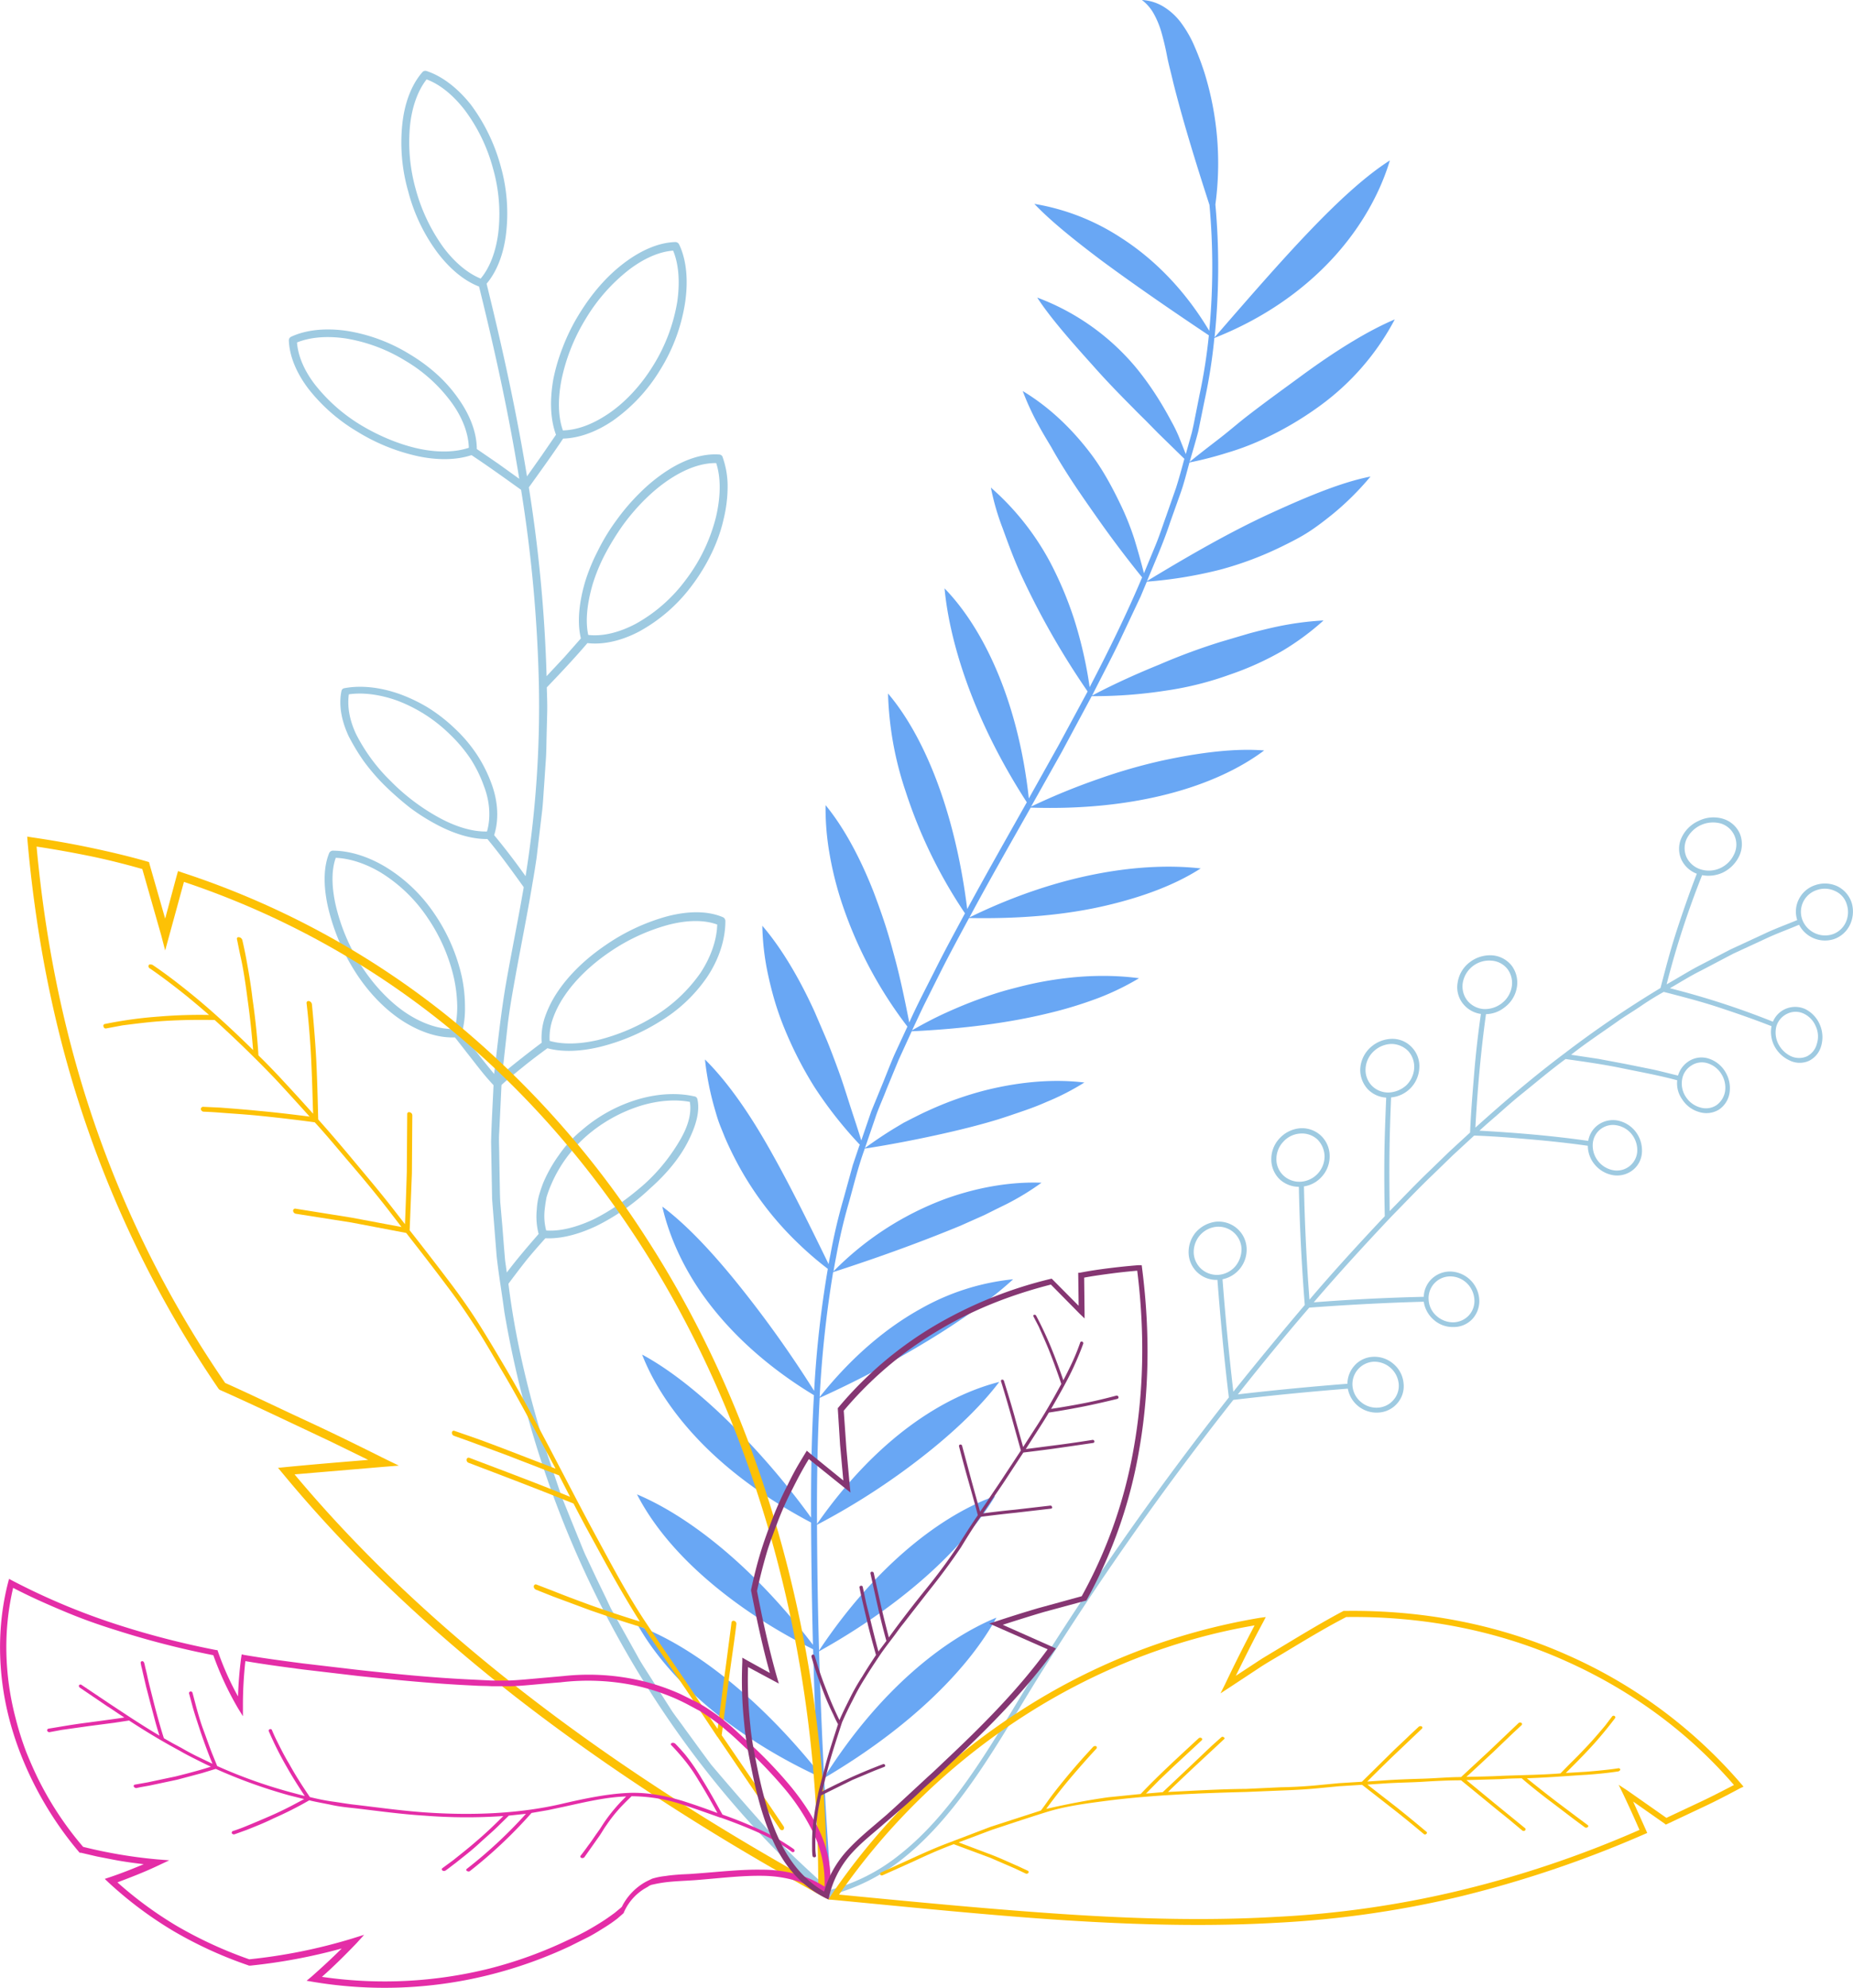 <svg xmlns="http://www.w3.org/2000/svg" width="907.9" height="973.9" viewBox="-0.005 0 907.91 973.962" style=""><g><title>fol30_250564968</title><g fill-rule="evenodd" data-name="Layer 2"><path d="M592.6 100.4c-7.4-22.8-13.4-42.6-17.8-60.2-1-4.4-2.2-8.6-3-12.8s-1.6-7.5-2.6-11.1a43.8 43.8 0 0 0-3.9-9.6 21.6 21.6 0 0 0-5.8-6.7 22.5 22.5 0 0 1 10.8 3.4 30.7 30.7 0 0 1 8.7 8.2 57 57 0 0 1 6.4 11.4 136.5 136.5 0 0 1 4.8 12.8 149.9 149.9 0 0 1 5.3 64.4 337.2 337.2 0 0 1-.4 65.1c33.5-38.6 62.1-71.5 85.9-86.7-4.7 15.7-14 32.9-28.4 48.4s-33.7 29.2-57.6 38.6a263.1 263.1 0 0 1-4.8 30.6l-3.1 15.2c-1.3 5-2.8 9.9-4.2 14.9 5-4.1 10-7.9 14.9-11.7s9.2-7.6 13.9-11.2c9.2-7.1 18.4-13.7 26.7-19.8 16.7-12.2 32-21.6 45-27.1a123.6 123.6 0 0 1-36.9 42.5 163.6 163.6 0 0 1-28.7 16.7 125.9 125.9 0 0 1-16.7 6.2 174.9 174.9 0 0 1-18.3 4.7c-1.4 5-2.6 10-4.3 14.8l-5.2 14.6c-3.2 9.8-7.4 19.2-11.3 28.7 21.9-13.3 42-24.7 60.8-33.3s34.9-15.2 48.7-17.9a138.4 138.4 0 0 1-18.4 18.3c-3.6 2.9-7.3 5.8-11.4 8.5s-8.6 5-13.3 7.3a166.4 166.4 0 0 1-30.5 11.5 211.4 211.4 0 0 1-36 5.9l-3 7.2-3.3 7-6.6 14c-4.4 9.3-9.3 18.4-13.9 27.6 11.2-5.9 22.4-10.9 33-15.2a298.8 298.8 0 0 1 30.3-11.2l7.1-2.1 6.8-2c4.5-1.2 8.9-2.3 13.1-3.2a150.6 150.6 0 0 1 23.1-3.1 128.1 128.1 0 0 1-20 14.8 146 146 0 0 1-26.1 11.8 157.5 157.5 0 0 1-31.3 7.8 230.6 230.6 0 0 1-36.2 2.7l-14.6 27.2-15.1 26.9a320.3 320.3 0 0 1 33.5-13.7 267.9 267.9 0 0 1 30.6-8.8c19.4-4.2 36.3-6.1 50.1-5-23.6 17.7-63.2 29.7-114.4 28-10.1 17.9-20.3 35.7-30 53.8 45.8-22.4 86.2-27.1 113.3-24-11.8 7.6-27.2 13.7-46.4 18.2s-41.6 6.6-67.1 6.1c-4.9 9.1-9.8 18.1-14.4 27.3l-6.9 13.8c-2.3 4.6-4.4 9.3-6.6 13.9 5.6-3.2 10.9-6 16.4-8.5s10.8-4.7 16-6.6 10.3-3.6 15.2-4.9 10-2.6 14.7-3.5c19-3.7 35.4-3.8 48.9-2a129.2 129.2 0 0 1-19.7 9.6 200.1 200.1 0 0 1-25.3 7.7c-18.5 4.5-40.9 7.5-66.4 8.7l-6.4 14-5.9 14.3c-1.8 4.8-4 9.4-5.6 14.3l-5 14.6q7.8-5.7 15.3-10.2l3.7-2.2 3.9-2c2.6-1.3 5.1-2.6 7.6-3.7a165.4 165.4 0 0 1 28.9-10.3c18.7-4.6 34.8-5.3 48.1-3.7a121.9 121.9 0 0 1-18.5 9.5c-3.6 1.6-7.5 3.1-11.6 4.5s-8.1 2.8-12.6 4.2c-8.9 2.7-18.9 5.2-29.9 7.6s-22.3 4.6-35.1 6.6v.3c-3.1 8.5-5.2 17.2-7.6 25.8a269 269 0 0 0-6.2 26.2c-.5 2.6-1 5.2-1.4 7.8a150.1 150.1 0 0 1 54.8-35.5c17.8-6.4 34-8.4 47.1-7.9a127.9 127.9 0 0 1-17.2 10.5l-5.3 2.6-5.4 2.7-11.9 5.3c-17.2 7.1-37.8 14.8-62.3 22.7a545.1 545.1 0 0 0-6.6 61.2c15.9-20 33.1-34.2 49.6-43.3a115.3 115.3 0 0 1 45.2-14.4c-8.4 7.8-20.4 16.7-36.2 26.7a493.1 493.1 0 0 1-58.6 31.4c-1.1 20.6-1.4 41.2-1.3 61.8 14.6-21 30.5-37 45.9-48.3s30.4-18 43.4-21.3c-7.4 9.8-18.4 21.1-33.2 33.1a338.7 338.7 0 0 1-56.1 36.9c.1 20.5.4 41.1 1 61.6 28.3-42.6 61-66.8 86.3-75.7-6.7 11.2-17 24-31.3 37.1s-32.6 26.5-55 39q.9 30.9 2.5 61.8c27.3-43.3 59.4-68.1 84.4-78.3-12.7 23.4-40.2 52.6-84.4 78.6.9 18.1 2.1 36.1 3.4 54.2a1.5 1.5 0 0 1-1.4 1.5 1.3 1.3 0 0 1-1.5-1.3c-1.3-18.4-2.5-36.9-3.4-55.3-45.5-21.2-74.6-49.7-88.2-73.7 25.1 9.5 57.1 32.9 88 71.3-1-19.9-1.8-39.9-2.3-59.8-22.5-11.2-40.8-24-55.2-37s-24.7-26.4-31.1-38.9c24.7 10.4 56.3 34.5 86.2 73.7-.5-20-.8-39.9-.9-59.9-22.2-11.7-40.2-25.1-54-39.3s-23.4-29.1-28.8-43c11.9 6.4 25.3 16.6 39.4 30a367.3 367.3 0 0 1 43.4 49.9c-.1-19.9.2-40 1.4-60-21.5-13-38.4-28.2-50.8-44.2s-20-32.9-23.5-48.2c11 8.2 22.9 20.6 35.4 35.9a553.2 553.2 0 0 1 39 54.4 523.4 523.4 0 0 1 6.7-59.8 163.5 163.5 0 0 1-13.9-11.9 157 157 0 0 1-30.2-39.4c-2.4-4.5-4.6-9-6.5-13.5-.9-2.3-1.9-4.6-2.7-6.8s-1.4-4.3-2-6.4a140.7 140.7 0 0 1-4.9-24.6c9.8 9.7 19.8 23.4 29.7 40.5s20 37.4 30.9 59.8c.2-1.6.6-3.2.9-4.8a269.5 269.5 0 0 1 6.3-26.9l3.7-13.4.9-3.3 1.1-3.3 2.2-6.5.2-.3a201.6 201.6 0 0 1-22.2-28.2 186.8 186.8 0 0 1-14.6-28.4 143.4 143.4 0 0 1-4.9-13.8c-1.3-4.4-2.4-8.8-3.3-13a124.7 124.7 0 0 1-2.8-23.9c8.8 10.2 17.7 24.7 25.7 42.3l6 14c2 4.9 3.9 10 5.8 15.2s3.6 10.7 5.4 16.3 3.8 11.5 5.6 17.4l4.9-14.3 5.7-13.9c1.9-4.7 3.7-9.4 5.7-14l6.3-13.6a207.1 207.1 0 0 1-31.6-59 166.1 166.1 0 0 1-6.7-26.5 128.6 128.6 0 0 1-1.8-23c8.4 10.2 16.6 24.8 23.6 42.7 1.7 4.5 3.4 9.2 5 14s3.2 10.2 4.6 15.5c3 10.7 5.4 22 7.8 34.3 4.1-9.2 8.8-18 13.3-27s9.3-17.7 14-26.5a238.3 238.3 0 0 1-29.1-59.8 163.7 163.7 0 0 1-8.6-47.9c17.2 20.2 32.7 56.6 38.8 105.6 9.5-17.5 19.4-34.9 29.2-52.3-27.2-42.1-38-80-40.3-104.8 18.3 18.8 35.9 53.7 41.3 102.9l14.6-26.1 14.2-26.3a388.3 388.3 0 0 1-32.5-56.9c-3.9-8.5-6.7-16.4-9.3-23.5a118.9 118.9 0 0 1-5.6-19.5 130 130 0 0 1 29.1 36.7 180.5 180.5 0 0 1 11.6 27.5 207.6 207.6 0 0 1 7.7 33.6c9.2-17.7 18-35.5 25.7-53.8-7.9-9.8-14.9-19.1-21.1-27.9s-12-17.1-16.8-24.8q-3.6-5.7-6.6-11.1c-2.1-3.5-4.1-6.8-5.9-10.1a129.6 129.6 0 0 1-8.1-17.4c11 6.6 22.8 16.6 33.8 31.3 5.5 7.4 10.1 15.8 14.7 25.5a133.4 133.4 0 0 1 6.1 15.4q2.5 8.1 4.8 17.1l5.7-13.8c1.9-4.6 3.4-9.3 5.1-14l4.9-14c1.5-4.7 2.8-9.5 4.1-14.3l-12.9-12.6-5.9-6c-2-2-4-3.9-5.9-5.9-7.7-7.7-14.5-14.8-20.3-21.4-11.9-13.2-21.2-24-27.1-33.1a115.6 115.6 0 0 1 48.4 34.3 145.6 145.6 0 0 1 8.9 12.1c2.9 4.4 5.7 9.1 8.4 14.2a70.3 70.3 0 0 1 3.8 7.8l3.3 8.3 2-7.1 1-3.6.8-3.6 2.9-14.6a266.2 266.2 0 0 0 4.6-29.3q-31.3-20.9-52.8-36.8c-14.2-10.7-25.2-19.7-32.7-27.6a110.3 110.3 0 0 1 42.6 16.7c15.1 9.7 30.5 24.4 43.1 45.5a334.7 334.7 0 0 0 .1-61.7z" fill="#69a7f4"></path><path d="M881.5 453.1a14.3 14.3 0 0 0 17.2 7 13.6 13.6 0 0 0 7.7-6.9 15.1 15.1 0 0 0 .9-10.8 13.8 13.8 0 0 0-6.9-8.1 14.5 14.5 0 0 0-11-.6 13.7 13.7 0 0 0-8.2 7.3 13.4 13.4 0 0 0-.6 9.8c-5.5 2.3-11.1 4.3-16.5 6.9l-16.2 7.5-15.8 8.2c-5.3 2.8-10.3 6-15.5 8.9a432.5 432.5 0 0 1 17.4-53.5 16.7 16.7 0 0 0 10-1.2 17.2 17.2 0 0 0 8.2-8.2 13.8 13.8 0 0 0 .3-10.9 13.2 13.2 0 0 0-8.2-7.3 16.4 16.4 0 0 0-12 1 16.8 16.8 0 0 0-8.5 8.5 12.8 12.8 0 0 0 .2 10.8 13.7 13.7 0 0 0 7.4 6.6c-3.6 9.3-6.9 18.8-9.9 28s-5.5 18.8-7.9 28a518.4 518.4 0 0 0-47 32c-15.2 11.4-29.6 23.7-43.7 36.4 1-18.3 2.6-36.9 5.2-55.6a15 15 0 0 0 9.2-3.4 15.2 15.2 0 0 0 5.9-9.6 13.9 13.9 0 0 0-2.4-10.6 13.4 13.4 0 0 0-9.5-5.2 16.3 16.3 0 0 0-11.2 3.4 15.3 15.3 0 0 0-5.9 10A12.9 12.9 0 0 0 717 492a13.6 13.6 0 0 0 8.6 4.8c-1.4 9.8-2.5 19.4-3.3 29.2s-1.6 19.2-2 28.9l-10.1 9.3-9.9 9.6c-6.6 6.3-12.9 13-19.4 19.6-.1-9.2-.2-18.4-.1-27.7s.4-18.5.8-28a15.2 15.2 0 0 0 13.8-14.1 13.3 13.3 0 0 0-3.4-10.2 13 13 0 0 0-9.8-4.4 16.1 16.1 0 0 0-10.7 4.2 15.3 15.3 0 0 0-5 10.3 13.9 13.9 0 0 0 3.7 10.2 13.7 13.7 0 0 0 9 4.1c-.4 9.8-.8 19.5-.9 29.2s0 19.3.2 28.9c-12.6 13.4-25 26.9-36.9 40.9-1.4-18.3-2.3-36.7-2.7-55.5a14.5 14.5 0 0 0 8.5-4.5 14.8 14.8 0 0 0 4.1-10.3 13.8 13.8 0 0 0-4.1-9.9 13.6 13.6 0 0 0-10.2-3.8 15.4 15.4 0 0 0-10.2 4.9 14.8 14.8 0 0 0-4.1 10.4 13.5 13.5 0 0 0 4.3 9.9 13.9 13.9 0 0 0 9.2 3.5c.4 19.6 1.4 38.8 2.9 57.9q-17.8 21-35 42.5c-2.1-18.2-3.9-36.5-5.3-55.1a14.8 14.8 0 0 0 11.8-15.3 13.6 13.6 0 0 0-4.7-9.6 13.8 13.8 0 0 0-10.3-3.3 15.6 15.6 0 0 0-9.9 5.2 15.1 15.1 0 0 0-3.5 10.6 13.6 13.6 0 0 0 14.1 12.7c1.5 19.4 3.3 38.6 5.6 57.6a1516.2 1516.2 0 0 0-91.4 129.4c-14.2 22.3-26.8 45.6-42.8 66.4-8 10.4-16.9 20.2-27.2 28.3a91.6 91.6 0 0 1-34.7 17.4 1.3 1.3 0 0 0-.9 1.6 1.2 1.2 0 0 0 1.5.8 94.7 94.7 0 0 0 35.7-17.9c10.5-8.3 19.5-18.3 27.6-28.8 16.2-21.1 28.8-44.5 43-66.7a1498.9 1498.9 0 0 1 91.4-129.3q28.2-3.3 56.1-5.5a14.3 14.3 0 0 0 15.1 11.7 13 13 0 0 0 9.2-4.6 12.7 12.7 0 0 0 3-9.8 14 14 0 0 0-4.9-9.4 14.2 14.2 0 0 0-10.1-3.5 12.9 12.9 0 0 0-9.3 4.6 13.5 13.5 0 0 0-3.2 8.6c-17.8 1.4-35.7 3.1-53.7 5.2 11.4-14.4 23-28.6 35-42.5 18.8-1.4 37.6-2.4 56.1-2.9a14.6 14.6 0 0 0 4.6 8.6 14 14 0 0 0 9.9 3.8 12.5 12.5 0 0 0 9.3-3.9 13 13 0 0 0 3.4-9.6 14.6 14.6 0 0 0-14.3-13.7 13.1 13.1 0 0 0-9.5 4.1 12.8 12.8 0 0 0-3.4 8.3c-17.8.4-35.8 1.3-53.9 2.7 12.3-14.4 25.1-28.3 38.1-42.1 6.6-6.7 13.1-13.6 19.9-20.1l10.2-9.9 10.4-9.6c9.4.3 18.9 1.1 28.1 1.9s18.5 1.8 27.6 3.1a14.4 14.4 0 0 0 3.3 9.1 14.9 14.9 0 0 0 9.1 5.3 12.4 12.4 0 0 0 9.5-2.4 11.8 11.8 0 0 0 4.6-8.6 15.1 15.1 0 0 0-3-10.2 14.8 14.8 0 0 0-9-5.6 12.5 12.5 0 0 0-9.8 2.4 12.1 12.1 0 0 0-4.5 7.6c-17.4-2.5-35.2-4-53.3-5 3.3-3.1 6.8-6 10.3-9.1s6.8-6 10.4-8.9c7.1-5.7 14.1-11.7 21.5-17.1 9.3 1.3 18.5 2.6 27.7 4.5s18.1 3.5 27 5.9a13.4 13.4 0 0 0 2.4 9.3 14.6 14.6 0 0 0 8.5 6.3 11.8 11.8 0 0 0 9.5-1.2 12.1 12.1 0 0 0 5.2-8 15.3 15.3 0 0 0-1.9-10.3 14.8 14.8 0 0 0-8.2-6.7 11.5 11.5 0 0 0-9.9 1.3 12.5 12.5 0 0 0-5.2 7c-4.3-1-8.6-2.2-12.9-3.1l-12.9-2.6-13.3-2.5-13.3-2c7.2-5.7 14.8-10.7 22.3-16 3.7-2.7 7.7-5 11.5-7.6s7.6-5 11.6-7.2c9.3 2.4 18.2 4.7 27 7.6s17.4 5.9 25.8 9.2a15.1 15.1 0 0 0 1.3 9.5 15.8 15.8 0 0 0 7.6 7.3 11.1 11.1 0 0 0 9.4.2 11.4 11.4 0 0 0 6-7.2 15.4 15.4 0 0 0-.6-10.5 15.1 15.1 0 0 0-7.2-7.7 12 12 0 0 0-9.8 0 11.7 11.7 0 0 0-6 6.2 397.7 397.7 0 0 0-50.5-16.4c5.1-2.9 10.1-6.1 15.4-8.7l15.6-8.2 16-7.4c5.3-2.5 10.9-4.5 16.3-6.8zM608.3 611.7a13.2 13.2 0 0 1-2.9 8.6 12.1 12.1 0 0 1-8 4.3 11.5 11.5 0 0 1-8.5-2.6 11.3 11.3 0 0 1-4-7.9 12.6 12.6 0 0 1 2.9-8.7 12.3 12.3 0 0 1 8.1-4.3 11.3 11.3 0 0 1 12.4 10.6zm40.7-45.1a12.5 12.5 0 0 1-11.6 12.4 11.4 11.4 0 0 1-8.4-2.9 10.9 10.9 0 0 1-3.6-8.1 12.3 12.3 0 0 1 3.4-8.6 12.1 12.1 0 0 1 8.4-4 11.1 11.1 0 0 1 8.4 3 12.1 12.1 0 0 1 3.4 8.2zm43.9-43a12.8 12.8 0 0 1-4 8.3 13.7 13.7 0 0 1-8.6 3.4 11.3 11.3 0 0 1-8.2-3.4 11.1 11.1 0 0 1-3-8.4 12.5 12.5 0 0 1 4.1-8.5 13.1 13.1 0 0 1 8.7-3.5 11.7 11.7 0 0 1 8.2 3.6 11.6 11.6 0 0 1 2.8 8.5zm47.8-40a12.9 12.9 0 0 1-4.9 8 13.5 13.5 0 0 1-8.9 2.8 11.4 11.4 0 0 1-7.9-4.1 11.3 11.3 0 0 1-2.3-8.6 13.1 13.1 0 0 1 14.1-11 10.8 10.8 0 0 1 7.9 4.2 11.4 11.4 0 0 1 2 8.7zm109-65.1a13.8 13.8 0 0 1-6.7 6.8 13.4 13.4 0 0 1-9.6.7 11.5 11.5 0 0 1-6.9-5.7 10.9 10.9 0 0 1-.2-9 14.4 14.4 0 0 1 16.9-7.8 10.8 10.8 0 0 1 6.5 15zM673 667.2a12 12 0 0 1 12.3 10.6 10.5 10.5 0 0 1-2.5 8.1 10.8 10.8 0 0 1-7.6 3.8 11.7 11.7 0 0 1-8.3-2.7 11.5 11.5 0 0 1-4.2-7.8 11 11 0 0 1 10.3-12zm37.6-41.8a11.7 11.7 0 0 1 8.1 3.3 12.2 12.2 0 0 1 3.7 7.9 10.4 10.4 0 0 1-2.8 8 10.7 10.7 0 0 1-7.7 3.3 12.2 12.2 0 0 1-8.1-3.2 11.2 11.2 0 0 1-3.8-7.9 10.6 10.6 0 0 1 10.6-11.4zm81.7-74a12 12 0 0 1 7.4 4.6 12.5 12.5 0 0 1 2.5 8.3 10 10 0 0 1-11.6 9.1 12.3 12.3 0 0 1-10.2-12.7 9.9 9.9 0 0 1 11.9-9.3zm44.5-30.4a12.2 12.2 0 0 1 6.8 5.5 12.5 12.5 0 0 1 1.6 8.5 10.5 10.5 0 0 1-4.3 6.6 9.5 9.5 0 0 1-7.9 1 12.2 12.2 0 0 1-7-5.2 11.8 11.8 0 0 1-1.8-8.5 9.8 9.8 0 0 1 4.5-6.8 9.3 9.3 0 0 1 8.1-1.1zm46.9-24.4a11.9 11.9 0 0 1 6 6.3 11.8 11.8 0 0 1 .5 8.6 9.4 9.4 0 0 1-4.9 6.1 9.6 9.6 0 0 1-7.8-.1 13.5 13.5 0 0 1-6.2-6.1 12.4 12.4 0 0 1-.9-8.6 10 10 0 0 1 5.3-6.1 9.3 9.3 0 0 1 8-.1zm14.1-38.8a11.8 11.8 0 0 1-8.6-.6 11.9 11.9 0 0 1-6-6.3 11.2 11.2 0 0 1 7-14.8 11.7 11.7 0 0 1 9 .5 10.3 10.3 0 0 1 5.7 6.6 12 12 0 0 1-.6 8.9 11 11 0 0 1-6.5 5.7z" fill="#9ecae1"></path><path d="M249.1 629q4.3-5.8 8.7-11.4c3-3.7 6.3-7.4 9.4-10.9 7.6.4 16.4-1.9 25.2-6.1a107.5 107.5 0 0 0 26-18.2c8.5-7.5 14.7-15.3 18.5-22.7s6.2-14.8 4.8-21.1a1.7 1.7 0 0 0-1.5-1.4c-7.8-1.8-17.3-1.5-27.1 1.3a74.4 74.4 0 0 0-28.1 15.3 58.2 58.2 0 0 0-11.2 12.2 70.5 70.5 0 0 0-7.5 13.2 68.1 68.1 0 0 0-2.3 6.8 32 32 0 0 0-1 6.6 33.6 33.6 0 0 0 .9 12c-5.3 6.1-10.8 12.5-15.6 18.9l-.8-5.7c-.2-1.9-.3-3.8-.5-5.7l-.9-11.5-1-11.5c-.2-3.8-.2-7.7-.3-11.5l-.2-11.5c0-3.8-.3-7.7 0-11.5l1.1-23c3.5-3.2 7.4-6.3 11.1-9.3s7.6-5.9 11.4-8.7c7.4 2 16.4 1.6 25.9-.7a101.3 101.3 0 0 0 29.2-12.4 74.3 74.3 0 0 0 23.1-21.7c5.8-8.6 9-18.4 9-27.4a2.1 2.1 0 0 0-1.2-2c-7.5-3.2-17.1-3.1-27.4-.4a99.5 99.5 0 0 0-30.4 14.3c-10.1 6.9-18.1 14.9-23.5 23.1a53.3 53.3 0 0 0-6.1 12.5 31.8 31.8 0 0 0-1.4 12c-6.4 4.8-12.9 9.9-19.3 15.2l2.6-23.6c.9-7.8 2.3-15.6 3.7-23.4 2.8-15.6 6-31.2 8.6-47 .7-3.9 1.3-7.8 1.9-11.8l1.4-11.9 1.4-11.8c.4-4 .6-8 .9-12l.8-11.9c.3-4 .3-8 .4-12l.3-11.9c.1-4-.1-8-.2-12 6.7-7 13.6-14.3 19.9-21.7 7.6.9 16.5-1 25.4-5.7a80 80 0 0 0 25.8-22.5c7.6-10.1 13.1-21.6 15.5-32.4a67.3 67.3 0 0 0 2-16.3 42.5 42.5 0 0 0-2.4-14.1 1.8 1.8 0 0 0-1.7-1.4c-8.1-.6-17.2 2.4-26.1 8.3a82.3 82.3 0 0 0-12.5 10.2 104.2 104.2 0 0 0-11.7 13.6 99.3 99.3 0 0 0-9.3 15.3 91.7 91.7 0 0 0-6.2 15.2c-2.9 10-3.9 19.6-2 27.5l-8.2 9.3-8.6 9.2a716.5 716.5 0 0 0-8.7-92.5c5.6-7.8 11.4-15.8 16.8-23.9 7.6-.2 16.2-3.2 24.4-8.8a82.9 82.9 0 0 0 23.1-24.8 87.6 87.6 0 0 0 12.2-32.6c1.7-11 .8-21.2-2.8-28.8a2.1 2.1 0 0 0-1.9-1.3c-8.1.2-16.9 4-25.3 10.4s-15.7 14.8-22.1 25.3a97.2 97.2 0 0 0-7.8 15.9 91 91 0 0 0-4.6 15.6c-1.8 10.2-1.5 19.6 1.3 27.2l-7 10.2-7.2 10.2c-5.2-31.8-12.1-63.2-19.8-94.4 5-5.9 8.3-14.4 9.5-24.2a84.7 84.7 0 0 0-2.6-33.4 89.9 89.9 0 0 0-14.6-30.1c-6.5-8.2-14.1-14-21.7-16.5a1.9 1.9 0 0 0-2.1.6c-5.3 6.1-8.7 15-9.8 25.4a86.8 86.8 0 0 0 2.9 33 86.8 86.8 0 0 0 14.2 29.8c6.1 8.1 13.2 14 20.5 16.8 7.7 31.1 14.6 62.5 19.7 94.2l-10.3-7.4-10.5-7.2c0-7.7-3.1-16.3-8.9-24.5a70.3 70.3 0 0 0-10.3-11.8 85 85 0 0 0-13.8-10.2 83.5 83.5 0 0 0-30.8-11.4c-10.4-1.5-19.9-.5-27.2 2.9a2 2 0 0 0-1.1 1.8c.3 7.6 3.6 15.8 9.6 23.7a86.3 86.3 0 0 0 23.8 20.9 95.4 95.4 0 0 0 30.2 12.2c9.6 2 18.7 1.8 25.9-.6 8.3 5.5 16.2 11.2 24.3 17a697.4 697.4 0 0 1 8.7 94.6 526.7 526.7 0 0 1-6.5 94.7c-4.9-6.9-10-13.6-15.4-20.1 2.3-7.2 2.1-16.2-1.4-25.5a69.1 69.1 0 0 0-6.8-13.6 71.8 71.8 0 0 0-10.8-12.9 82.2 82.2 0 0 0-13.1-10.3 78.9 78.9 0 0 0-14.1-6.8c-9.8-3.5-19.3-4.4-27.2-2.9a1.7 1.7 0 0 0-1.4 1.3c-1.4 6.7-.2 14.3 3.6 22.4 1 1.9 2.1 3.9 3.3 5.9s2.5 4 3.9 6a99.9 99.9 0 0 0 10.3 12 153.6 153.6 0 0 0 12.4 10.9 98.6 98.6 0 0 0 13.1 8.3c8.6 4.6 17.3 7.2 24.9 7.1 6.3 7.6 12 15.5 17.8 23.6-2.6 15.2-5.7 30.3-8.4 45.5s-4.3 30.7-6.1 46c-5.3-6.4-10.6-13.2-15.8-20.1a45.8 45.8 0 0 0 1.5-13.1 70.2 70.2 0 0 0-1.6-14.7 89.3 89.3 0 0 0-13.5-30.8 77.4 77.4 0 0 0-23.6-22.6c-8.9-5.4-18.1-8.1-26.1-8.1a2.1 2.1 0 0 0-1.7 1.1c-2.7 6.5-3 15.3-.8 25.7a102.5 102.5 0 0 0 13.3 32.2c6.8 10.8 15.5 19.5 24.2 24.9s17.3 7.9 24.9 7.6l9.3 11.9c3.1 4 6.1 7.8 9.6 11.5-.4 9.3-1 18.6-1.2 27.9l.5 27.9 2.2 27.7c1 9.3 2.6 18.4 3.8 27.6a509 509 0 0 0 30.5 107c28.2 68.7 71.5 131.5 127.7 180.4a1.9 1.9 0 0 0 2.7-.1 2.2 2.2 0 0 0-.2-2.9c-10.5-9.8-21.3-19.2-30.9-29.9s-19.1-21.6-28.4-32.6c-4.3-5.7-8.5-11.6-12.7-17.3-2.1-3-4.3-5.8-6.4-8.8l-5.8-9.1-5.8-9.1c-1.9-3-3.9-6-5.6-9.2l-10.5-18.8c-.8-1.6-1.8-3.1-2.6-4.7l-2.3-4.9-4.7-9.7-4.6-9.8c-1.6-3.2-2.8-6.6-4.2-9.9l-8.1-20-6.9-20.4c-8.7-27.4-15.7-55.5-19.2-84zm20.9-48.5a66.1 66.1 0 0 1 17.7-24.2 74.3 74.3 0 0 1 26.8-14.7c8.6-2.5 16.7-3 23.5-1.7.9 5.5-.8 11.8-4.7 18.5s-9.5 14.5-17.6 21.8a151.7 151.7 0 0 1-12.4 9.8 97.1 97.1 0 0 1-12.6 7.5c-8.2 3.8-16.2 5.9-23.1 5.4a27.8 27.8 0 0 1-.7-10.5c.2-1.9.5-3.9.9-5.9a55.1 55.1 0 0 1 2.2-6zm6.2-92c5.1-7.8 12.8-15.4 22.3-21.9a94.9 94.9 0 0 1 29.1-13.5c9-2.3 17.3-2.5 23.8-.1-.2 7.7-3.2 16.1-8.2 23.7a76 76 0 0 1-22.2 21 97.5 97.5 0 0 1-28.1 11.9c-8.7 2-17 2.3-23.6.4a27.5 27.5 0 0 1 1.4-10.4 47.7 47.7 0 0 1 5.5-11.1zm-53.8-9.3a70.8 70.8 0 0 1 1.6 13.3 47.8 47.8 0 0 1-1.2 11.7c-7 .2-14.9-2.2-22.8-7.2s-16.4-13.5-23-23.8a95.5 95.5 0 0 1-12.7-30.4c-1.9-9-1.9-16.7.2-22.5 6.9.3 14.8 2.8 22.5 7.5a75.1 75.1 0 0 1 22.5 21.9 86.3 86.3 0 0 1 12.9 29.5zm14.6-94.3c3.2 8.2 3.4 16.1 1.6 22.5-6.9.2-14.9-2.2-22.8-6.4a101.8 101.8 0 0 1-24.4-18.3 87.3 87.3 0 0 1-16.9-22.9c-3.4-7.2-4.4-13.8-3.6-19.6 6.8-1 15 0 23.5 3a74.2 74.2 0 0 1 25.9 16.5 72.5 72.5 0 0 1 10.3 12.2 65.2 65.2 0 0 1 6.4 13zm53.3-98.4a86.7 86.7 0 0 1 5.9-14.5 129.1 129.1 0 0 1 9-14.7c7-9.6 15.2-17.5 23.2-22.7s15.6-7.8 22.5-7.7c2.4 7.3 2.2 16.6-.1 26.4a84.8 84.8 0 0 1-14.8 30.8 76.8 76.8 0 0 1-24.6 21.6c-8.2 4.3-16.2 6.2-23.2 5.4-1.5-7-.5-15.5 2.1-24.6zM275 186.6a93.1 93.1 0 0 1 11.8-30.1 87.6 87.6 0 0 1 21.2-24.2c7.3-5.6 14.9-9 21.8-9.5 2.8 6.7 3.4 15.6 2 25.2a85.9 85.9 0 0 1-11.7 31c-6.2 10.1-14 18.3-22 23.7s-15.4 8-22.3 8.2c-2.4-6.7-2.5-15.2-.8-24.3zm-53.5 11c5.3 7.4 8 15 8.2 21.8-6.6 2.2-14.9 2.4-23.8.6s-19.2-5.8-28.9-11.6a83.8 83.8 0 0 1-22.8-20.1c-5.2-6.8-8.2-13.9-8.7-20.5 6.4-2.6 14.6-3.3 23.7-2a80.5 80.5 0 0 1 29.3 10.9 75.6 75.6 0 0 1 23 20.9zm-4.2-76.3a87.8 87.8 0 0 1-13.6-28.5 85.3 85.3 0 0 1-2.8-31.5c1-9.1 3.8-16.9 8.1-22.4 6.5 2.4 12.9 7.6 18.6 14.9a83.9 83.9 0 0 1 13.9 28.6 81 81 0 0 1 2.6 31.9c-1.2 9.1-4.1 16.8-8.6 22.2-6.4-2.6-12.8-8-18.2-15.2z" fill="#9ecae1"></path><g fill="#fdc105"><path d="M405.9 930.7l2.5.2c39.9 3.8 77.9 7.7 113.9 10s70.2 3.1 103.3 1.2a498.2 498.2 0 0 0 89.1-12.7 554.3 554.3 0 0 0 91-30.7l1.4-.6-.6-1.4-6.3-14 15.4 10.8.6.5.7-.3 17.8-8.4c6-2.8 11.9-5.9 17.9-9.1l1.7-.8-1.2-1.4a239.8 239.8 0 0 0-85.4-63.2c-33.9-15.1-71.1-22-108.6-21.5h-.8c-9.1 4.8-18.1 10.2-26.9 15.5l-13.1 7.9-12.8 8.4c4.3-8.7 8.7-17.6 13.4-26.3l1.3-2.5-3 .4a310 310 0 0 0-116.4 45 323.8 323.8 0 0 0-93.5 90.8l-1.4 2zm96.5-90.4c34.2-21.9 72.7-37.2 112.3-43.9-5 9.5-9.8 19-14.3 28.5l-2.4 4.8 4.6-3 13.8-9.1c4.6-3.1 9.4-5.7 14.1-8.6 9.5-5.7 19.2-11.6 29.1-16.7 36.8-.5 73.4 6.3 106.8 21.2 31.4 13.9 60 34.2 83.2 61.1-5.4 2.8-10.8 5.6-16.1 8.1l-17 8-19.1-13.4-4.3-2.8 2.3 4.7c2.7 5.7 5.4 11.6 7.9 17.4a523.6 523.6 0 0 1-89.8 30.1 488.3 488.3 0 0 1-88.1 12.5c-32.7 1.9-66.5 1.1-102-1.2s-72.9-5.9-112.3-9.7a323.1 323.1 0 0 1 91.3-88z"></path><path d="M698.9 898.5a.6.6 0 0 0 0-1s-7.3-6.2-15-12.3L670 874.4l7.5-.5c6.7-.5 13.4-.5 19.8-.9s12.6-.7 18.6-.7l14.9 12.2c3.7 3.1 7.5 6 10.3 8.4l4.8 4a1.1 1.1 0 0 0 1.3 0c.4-.4.4-.8.1-1.1l-15.2-12.4-13.6-11.2 17.3-.5c3.4-.3 6.6-.3 9.8-.4 1.3 1.2 8 6.8 15 12l10.9 8.3 5 3.7a1.2 1.2 0 0 0 1.5-.1.6.6 0 0 0-.1-1l-5.1-3.8-10.9-8.2c-5.6-4.3-11.2-8.8-13.8-10.9 11.7-.4 21.7-1.3 29.2-1.7 10-.7 15.8-1.7 15.8-1.7s.9-.5.8-.9-.5-.7-1-.6-5.7.9-15.7 1.7l-10 .6c2.4-2.4 7.4-7.3 12.1-12.4 6.6-7.1 12-14.4 12-14.4a.7.7 0 0 0-.2-1.1.9.9 0 0 0-1.2.2l-3.5 4.6c-2.2 2.6-5.3 6.3-8.5 9.7s-5.9 6.2-8.4 8.6l-4.9 5c-8.3.7-18 .8-28.8 1.2-5.5.3-11.3.4-17.3.5 2.5-2.2 7.7-7.1 12.9-11.9l9.7-9.3 4.4-4.1a.7.7 0 0 0 0-1.1 1.2 1.2 0 0 0-1.4 0l-14.2 13.5-14 13c-6 0-12.2.6-18.7.8s-13.1.4-19.8.9l-7.5.5c2.4-2.4 7.4-7.4 12.6-12.4l14.2-13.5a.7.7 0 0 0-.1-1.1 1.4 1.4 0 0 0-1.4.1l-4.5 4.2c-2.6 2.6-6.2 5.8-9.7 9.3L667.3 873l-11.3.7-11.5 1.1c-5.6.5-11.2.8-16.9.9l-17 .8c-12.9.1-25.6.9-38.3 1.5 2.4-2.4 7.6-7.3 12.9-12.3l10-9.3 4.5-4.2c.4-.3.4-.7-.1-1a.9.9 0 0 0-1.3.1l-4.6 4.1-9.9 9.4-14.1 13.3-8.2.7 6.6-6.7 6.8-6.5 13.9-12.9a.7.7 0 0 0-.1-1.1 1.2 1.2 0 0 0-1.4.1c-9.8 9.1-19.4 17.8-28.4 27.3l-15.9 1.6c-10.6 1.5-20.8 3.5-30.4 5.7 2-2.7 6.3-8.5 11.1-14.2 3.2-3.8 6.6-7.7 9.2-10.6s4.4-4.8 4.4-4.8.3-.8-.2-1.1a1.4 1.4 0 0 0-1.5.3l-1.2 1.3-3.2 3.5c-2.6 2.9-6 6.8-9.2 10.7s-6.3 7.8-8.5 10.9-3.1 4.3-3.5 4.8l-24.7 8-18.1 6.9c-.1 0-.2 0-.2.1-8.3 3-15.2 6.2-20.7 8.7l-14.5 6.6a.8.8 0 0 0-.5 1.1q.3.6 1.2.3l14.5-6.5c5.4-2.5 12.2-5.7 20.3-8.7l18 6.7 12 5.2 5.3 2.5a1.1 1.1 0 0 0 1.3-.4.7.7 0 0 0-.3-1l-5.4-2.5c-3.3-1.4-7.7-3.5-12.1-5.2l-16.4-6.2 16.2-6.1c8.2-2.7 17.1-5.7 26.7-8.7s19.9-4.3 30.7-5.7c21.4-2.7 44.4-3.6 67.3-4.2l17.1-.7c5.7-.2 11.3-.5 16.9-1l11.5-1.1 11.3-.7 15.1 11.8c7.8 6.1 15.1 12.3 15.1 12.3a.9.9 0 0 0 1.3-.1z"></path></g><g fill="#fdc105"><path d="M405.1 930.3v-3.5c.5-114.3-28.8-227.5-87.8-319.2a457.5 457.5 0 0 0-97.6-109.4 413.1 413.1 0 0 0-130.5-70.7l-2-.7-.6 2.1-5.7 21.2-7.6-26.5-.3-1.2-1-.3c-9-2.6-18.4-4.8-27.9-6.8s-18.8-3.6-28.3-5l-2.5-.4.2 2.6c4.6 51.7 14.7 98.9 30 142.3a537.8 537.8 0 0 0 63.6 125.7l.4.4.4.2c12.2 5.4 24.2 11.1 36.3 16.8l18.2 8.6 18 8.8c-13.5 1.1-26.8 2.2-40.2 3.5l-4 .4 2.5 3c32.9 39.8 71.5 76.1 114.4 109.6 45.2 35.1 95.2 67.2 148.9 96.8l3.1 1.7zM255.7 828.5C214 796 176.5 760.9 144.3 722.4l43.7-3.7 7.4-.6-6.6-3.2c-13-6.5-26-12.9-39.2-19s-26.1-12.4-39.3-18.3a525.6 525.6 0 0 1-63-124.2C32.5 511.1 22.5 465 17.9 414.8c8.6 1.3 17 2.8 25.4 4.5s17.7 4 26.4 6.5l9.3 32.6 1.9 7.3 2-7.3 7.2-26.3a411.8 411.8 0 0 1 127.9 70c37.4 30.3 69.5 66.8 95.8 107.7 57.9 90.1 87.1 201.1 87.1 313.5-52.3-29-101.1-60.4-145.2-94.8z"></path><path d="M200.8 545a.9.9 0 0 0-1.3.9l-.2 28.3c-.3 10.4-.7 20.8-.9 25.6l-6.6-8.5c-6.1-7.8-12.3-15.1-18.3-22.3s-11.8-14-17.6-20.5c-.1-2.3-.3-14.9-.9-27.8s-2.2-28.7-2.2-28.7a1.9 1.9 0 0 0-1.4-1.5c-.8-.1-1.3.3-1.2 1.1s1.7 14.4 2.3 28.7c.5 10.4.7 20.7.9 25.4-5.8-6.5-11.5-12.7-16.9-18.5-3.3-3.5-6.6-6.9-9.9-10.1-.1-2.5-1-14.9-2.9-27.7-.8-7.1-2.1-14.4-3.1-19.8s-1.9-9-1.9-9a1.9 1.9 0 0 0-1.7-1.4c-.7-.1-1.1.4-.9 1.1s.7 3.7 1.9 9.1 2.3 12.6 3.2 19.7c1.5 10.4 2.4 20.6 2.8 25.4-12.1-11.9-22.7-21.4-31.2-28.2-11.2-9.1-18.2-13.6-18.2-13.6s-1.4-.4-1.7.1a1.2 1.2 0 0 0 .5 1.7s6.8 4.5 18 13.5c3.3 2.7 7 5.8 11 9.3a240 240 0 0 0-24.8.8 203.8 203.8 0 0 0-26.1 3.6.9.9 0 0 0-.8 1.3 1.1 1.1 0 0 0 1.3.9l8-1.5c4.8-.6 11.5-1.5 18.2-2 12-.9 24.4-.7 27-.6 8.7 7.9 18.9 17.6 29.7 28.9 5.4 5.8 11 12 16.8 18.4-4.8-.6-14.8-1.9-24.9-2.8-6.9-.7-13.7-1.2-18.8-1.6l-8.5-.4a1.1 1.1 0 0 0-1.1 1.2 1.5 1.5 0 0 0 1.4 1.2s3.4.1 8.5.5 11.9.8 18.8 1.5c12.1 1.2 24.3 2.8 27.1 3.2 5.9 6.4 11.6 13.4 17.7 20.5s12.2 14.5 18.2 22.2l6.6 8.6-24.5-4.6-27.5-4.4a1 1 0 0 0-1.1 1.1 1.6 1.6 0 0 0 1.3 1.4l27.3 4.3 26.8 5.1c6.7 8.6 13.5 17.3 20.2 26.3 4.9 6.4 9.5 13.2 14 20.1s8.5 14 12.7 21.1c9.4 15.8 17.8 32.2 26.3 48l-23.6-9.1c-6.5-2.5-12.9-4.9-17.8-6.6l-8.1-2.8a.9.9 0 0 0-1.3.8 1.6 1.6 0 0 0 1 1.6l8.1 2.9 17.8 6.6 25.6 9.9 5.4 10.5c-16.3-6.7-33-12.9-49.3-19.1a1 1 0 0 0-1.4.8 1.5 1.5 0 0 0 .9 1.6c17.1 6.5 34.5 13.1 51.5 20 3.5 6.8 7.1 13.5 10.7 20 7.2 13.3 14.4 26.1 21.8 37.8-4.5-1.4-14.3-4.5-24.1-8-6.6-2.4-13.2-4.9-18.2-6.9l-8.3-3.2c-.7-.3-1.2.1-1.4.8a1.8 1.8 0 0 0 1.1 1.7l8.3 3.3 18.3 6.8c6.7 2.3 13.3 4.6 18.4 6.2l8 2.5c7.2 10.8 14.2 20.9 20.6 30.3l15.2 22.9.2.2 17.8 26.2C377.5 889.2 382 896 382 896a1.3 1.3 0 0 0 1.7.6 1.3 1.3 0 0 0 .2-1.8l-12.6-18.7-17.7-25.9c.4-2.9 1.9-15 3.5-27.3.9-6.8 1.9-13.6 2.6-18.7s1.1-8.5 1.1-8.5a1.5 1.5 0 0 0-1-1.5 1 1 0 0 0-1.4.7s-.4 3.4-1.1 8.6-1.5 11.8-2.5 18.7l-3.2 24.9c-4.3-6.2-8.8-13.1-13.6-20.3-6.9-10.2-14.5-21.1-22.3-32.9s-14.8-24.8-22.1-38.3c-14.7-26.9-29.1-56.6-45.8-85.1-4.2-7.1-8.4-14.2-12.8-21.2s-9.1-13.7-14-20.2c-6.8-9-13.6-17.8-20.3-26.3l1.1-27.9.2-28.4a1.5 1.5 0 0 0-1.2-1.5z"></path></g><g fill="#e42da7"><path d="M406.1 930l.4-2.7a54.2 54.2 0 0 0-3.6-26.9c-3.4-8.7-9.1-17.2-15-24.5a214.8 214.8 0 0 0-18.9-20.1l-9.4-8.7a101 101 0 0 0-10.9-8.6 68.9 68.9 0 0 0-7.1-4.4l-8.3-4.1a108.1 108.1 0 0 0-17.9-6.2 113.7 113.7 0 0 0-39.2-2.6l-15.7 1.4c-4.4.4-8.2.7-11.3.8h-8.5l-8.2-.4c-20.2-.9-38.9-2.8-57.1-4.8l-27.2-3.2c-9.1-1.2-18.4-2.4-28.4-4.1l-1.4-.3-.3 1.9c-.8 6.2-1.3 12.3-1.5 18.7a139.8 139.8 0 0 1-9.9-22.2l-.2-.5h-.5a412.1 412.1 0 0 1-47-12 329.3 329.3 0 0 1-52.9-22l-1.7-.9-.5 1.9c-5.4 21.1-5.2 44.3.6 66.7s17.6 45.6 34 65l.5.6h.7l7.7 1.8 7.7 1.5c5.1 1 10.2 1.7 15.3 2.3-5.5 2.3-11.3 4.6-17 6.5l-2.1.7 1.9 1.8A189.9 189.9 0 0 0 84.7 946a200.7 200.7 0 0 0 36.8 16.9l.5.2h.6a275.4 275.4 0 0 0 44.8-8.4c-4.8 4.8-9.7 9.3-14.9 13.9l-2.3 1.9 3.5.6a211.7 211.7 0 0 0 85.4-3.3 217.1 217.1 0 0 0 40.1-14.2l9.4-4.7c3-1.6 5.5-3.2 7.9-4.7s4.2-2.8 5.9-4.1l2.2-1.9 1-.9a1.4 1.4 0 0 1 .2-.6 25.6 25.6 0 0 1 9.8-11.2l1.9-1.1a5 5 0 0 1 2.2-1 61.5 61.5 0 0 1 6.9-1.2c5-.6 11.3-.7 16.6-1.2 10.9-.9 21-2.1 31-1.9s21.3 2.8 30.1 9.6l1.8 1.4zm-101.2 3.8c0 .4-.9 1.1-1.5 1.6l-2.3 1.9c-1.8 1.3-3.7 2.7-5.9 4.1s-4.8 3-7.7 4.6-6 3.1-9.1 4.5a208.4 208.4 0 0 1-38.5 14 212.5 212.5 0 0 1-82.2 4.1c5.9-5.2 11.5-10.8 16.8-16.3l3.9-4.3-6.1 1.9a265.7 265.7 0 0 1-50.2 10.1 205.3 205.3 0 0 1-35.6-16.4 188.4 188.4 0 0 1-29-21.3c6.9-2.6 13.6-5.2 20.1-8.3l5.3-2.5-6.3-.5a238.4 238.4 0 0 1-35.9-6.1 161.2 161.2 0 0 1-20.4-30.1c-2.8-5.3-5.2-10.8-7.4-16.2a148.4 148.4 0 0 1-5.3-16.8 137.3 137.3 0 0 1-4.5-32.2A128 128 0 0 1 6.4 778c9 4.7 18 8.6 26.4 12.1s16.8 6.4 24.9 8.9a425.7 425.7 0 0 0 46.8 12 152 152 0 0 0 12.1 26l2.4 3.9v-5.1a198.2 198.2 0 0 1 1.2-21.9c10 1.7 19.2 2.9 28.3 4.1l27.2 3.2c18.2 1.9 36.9 3.8 57 4.7 2.7.2 5.4.1 8.2.3h8.4c6 0 14.4-1.1 25.3-1.9a112.7 112.7 0 0 1 37.7 1.8 107.2 107.2 0 0 1 17.4 5.6q4.2 1.8 8.1 3.9l3.9 2.1a26.9 26.9 0 0 1 3.5 2.1 94.5 94.5 0 0 1 11.1 8.4c3.4 2.8 6.1 5.5 9.3 8.5a222.9 222.9 0 0 1 18.3 19.1 104.1 104.1 0 0 1 15 23.1 55.8 55.8 0 0 1 5.1 25.5 49.1 49.1 0 0 0-15.3-6.5 63.4 63.4 0 0 0-15.4-1.8c-10.1-.2-20.4 1-31.2 1.8l-4.1.3-4.2.2c-2.8.2-5.4.4-7.8.8a33.9 33.9 0 0 0-6.5 1.3c-1.4.7-2.8 1.3-4.1 2.1a28.9 28.9 0 0 0-10.5 11.2z"></path><path d="M132.1 847.3a.7.7 0 0 0-.4 1s.9 2.1 2.4 5.3 3.6 7.3 6 11.5 3.5 6 5.2 8.7 3.1 4.8 4 6.2l-7.1-1.9a242.1 242.1 0 0 1-35.8-12.8l-2.6-6.4c-1.3-3.3-2.7-7.4-4.2-11.4s-2.9-9-3.8-12.4l-1.5-5.7a.9.9 0 0 0-1.1-.6.8.8 0 0 0-.6.9l1.5 5.6c.9 3.5 2.4 7.9 3.9 12.5 2.2 6.6 4.8 13.4 6.1 16.4l-7.9-3.8c-2.6-1.3-5-2.6-7.4-4l-4.3-2.3-4.2-2.4c-.6-1.6-3.1-10-5.2-18.4-1.2-4.8-2.4-9.3-3.1-12.8-.4-1.8-.8-3.2-1-4.2a14.7 14.7 0 0 0-.4-1.6 1.1 1.1 0 0 0-1-.8.8.8 0 0 0-.7.9l.3 1.6c.3 1 .6 2.5 1 4.2l1.4 6c.6 2.2 1.2 4.6 1.8 6.9s1.8 6.8 2.6 9.8 1.6 5.5 2.1 7.1c-10.1-6-18.3-11.6-24.7-15.8l-13.4-9a.9.9 0 0 0-1.3.1 1 1 0 0 0 .4 1.2l13.4 9.1c2.6 1.6 5.3 3.6 8.4 5.5-3.4.6-10.5 1.5-17.8 2.5-4.9.6-9.8 1.4-13.4 2l-6 1a.8.8 0 0 0-.6 1 1.1 1.1 0 0 0 1.2.7l5.9-1.1 13.5-1.9 12.3-1.6 7.2-1.1c6.9 4.5 15.3 9.7 24.8 14.8 2.4 1.4 4.9 2.7 7.5 4s5.1 2.6 7.8 3.8c-3.2 1.1-10 3-17.3 4.8l-13.7 2.9-6.2 1.1a.7.7 0 0 0-.6.9 1.4 1.4 0 0 0 1.3.8l1.8-.4 4.5-.8 13.7-2.9 12-3.2 6.9-2.1a253.8 253.8 0 0 0 36.1 13l7.2 1.8-6.6 3.5c-2.7 1.4-6 3-9.4 4.5s-9.3 4-13 5.5-6.1 2.2-6.1 2.2-.6.6-.3 1.1a1.2 1.2 0 0 0 1.4.4l1.7-.6 4.4-1.6c3.7-1.5 8.4-3.3 13-5.6a177.2 177.2 0 0 0 17.4-8.8c3.6.9 7.4 1.5 11.1 2.3s7.6 1.2 11.4 1.6c11.1 1.3 22.4 2.9 33.9 3.6a263 263 0 0 0 38.7.2c-2.4 2.4-7.6 7.6-13.4 12.5-4 3.5-8 6.6-11.1 9.1l-5.3 3.9a.7.7 0 0 0 0 1.2 1.4 1.4 0 0 0 1.5 0l1.5-1.1 3.8-2.9c3.1-2.5 7.2-5.6 11.1-9.2s6.9-6.1 9.5-8.7l5.1-5 8.4-.9a225.9 225.9 0 0 1-28.9 26.9c-.5.4-.5.8 0 1.1a1.2 1.2 0 0 0 1.5 0 227 227 0 0 0 30.1-28.4l8.1-1.4 8-1.7c10.9-2.4 20.7-4.7 30.3-5a80.8 80.8 0 0 0-11.1 13.2l-1.8 2.8-2 2.8c-1.3 1.9-2.5 3.7-3.6 5.1-2.2 3.1-3.8 5.1-3.8 5.1a.7.7 0 0 0 .3 1.1 1.4 1.4 0 0 0 1.5-.3l3.6-5.1 3.6-5.1c1.3-1.8 2.2-3.6 3.6-5.5a73.2 73.2 0 0 1 8.2-10.1c2.1-2.2 3.7-3.6 4.1-4.1a80.4 80.4 0 0 1 25 4.1c6.6 2.1 12.8 4.4 18.6 6.4h.2c8.4 3 15.5 5.9 21 8.5s8 4.3 10.3 5.8 3.4 2.4 3.4 2.4a1 1 0 0 0 1.3-.1 1 1 0 0 0-.3-1.2s-1.2-.9-3.6-2.4a88.7 88.7 0 0 0-10.4-5.9 214.5 214.5 0 0 0-20.9-8.6c-1.1-1.8-5.2-9.6-10-17.3a100.1 100.1 0 0 0-8.2-12c-2.8-3.3-4.9-5.4-4.9-5.4a1.8 1.8 0 0 0-1.7-.4c-.5.2-.7.7-.3 1.1s2.1 2.1 4.9 5.4a80.7 80.7 0 0 1 8.5 11.9c4 6.4 7.5 12.8 9.2 15.9-5.2-1.9-10.7-3.9-16.7-5.8-8.3-2.5-17.6-4.5-27.5-4s-20.2 2.6-31.1 5.1c-21.7 5.2-45.4 6-68.2 4.4-11.4-.8-22.7-2.4-33.8-3.7-3.8-.4-7.6-1.1-11.3-1.6s-7.4-1.3-11.1-2.2c-1-1.5-6-8.7-10.1-16.2-2.5-4.1-4.6-8.4-6.1-11.4s-2.4-5.3-2.4-5.3a.8.8 0 0 0-1.1-.3z"></path></g><g fill="#853672"><path d="M405.9 930.7l.4-1.8a48.2 48.2 0 0 1 10.3-20.1c4.8-5.5 10.1-9.6 15.5-14.3s11.5-9.8 16.8-14.8l4-3.8 4.1-3.7c2.7-2.4 5.3-4.9 7.8-7.3 19.8-18.5 37.3-36.2 51.8-56.2l.8-1-1.8-.8-24.3-10.8c6.9-2.2 13.5-4.3 20.3-6.3l20.3-5.5h.3l.2-.3a232.6 232.6 0 0 0 25.7-73.3c4.7-26.5 5.7-56.3 1.5-89.2l-.2-1.6h-1.6c-5 .4-9.8.9-14.6 1.5s-9.5 1.3-14.1 2.2h-.8v.8l.2 15.4-12.5-12.6-.7-.7-.9.2a207.8 207.8 0 0 0-56.9 23.1 183.2 183.2 0 0 0-46.7 39.8l-.3.3v.5l1.1 17.5 1.6 17.5-16.5-13.4-1.4-1.2-.8 1.3c-1.5 2.5-3 4.9-4.4 7.4s-2.8 5.2-4.1 7.9a168 168 0 0 0-7.3 16.1c-2.2 5.7-4.3 11.4-6.1 17.3s-3.3 12.1-4.6 18.1v.5c2.7 13.8 5.5 27.1 9.2 40.3l-11.4-6.3-2.1-1.2v2.1a198.3 198.3 0 0 0 .9 29.8c.4 4.9 1.2 10 2.1 14.9s1.9 9.7 3 14.8c2.4 10.5 5.6 21.7 11 32.2s13.2 18.5 23.2 23.7l2 1zm-33.3-57.3c-1.1-4.7-2-9.3-2.9-14s-1.7-9.5-2.1-14.2a208.1 208.1 0 0 1-1.1-28.4l12.3 6.6 2.8 1.5-.8-2.7c-4-14-7.1-28.1-9.9-42.7 1.3-6 2.8-11.9 4.5-17.8s3.9-11.4 6-17a149.8 149.8 0 0 1 6.9-15.2c2.5-5 5.1-9.9 8-14.6l17.9 14.4 2.5 2-.3-2.8-1.7-18.7-1.3-18.6a181 181 0 0 1 46-39.1c16.7-10.1 35.2-17.5 55.5-22.7l14.1 14.3 2.4 2.3v-2.7l-.2-17.3c4.2-.8 8.6-1.4 13.1-2s8.5-1 12.9-1.4c4 32 2.9 61-1.7 86.9a231.5 231.5 0 0 1-25.5 72.6l-21.5 5.9c-7.1 2.1-14.1 4.3-21.3 6.7l-2.5.8 3 1.3 25.6 11.3c-14.3 19.6-31.5 37-50.9 55.2-2.5 2.4-5 4.8-7.7 7.2l-8 7.4-8.1 7.5-4.2 3.8-4.1 3.5c-5.4 4.6-10.7 9-15.5 14.3s-9 12.4-11 19.8c-9.1-5.3-16-13.4-20.9-23.1s-8-20.4-10.3-30.3z"></path><path d="M515.5 738.4c-.1-.4-.5-.8-.9-.7l-17.3 2c-6.4.6-12.7 1.4-15.7 1.8 1-1.6 2.1-3.2 3.2-4.8 2.9-4.4 5.9-8.6 8.6-12.8l8-12.2c1.5-.2 9.3-1.1 17-2.2s17.2-2.5 17.2-2.5a.7.7 0 0 0 .6-.9.8.8 0 0 0-.9-.6s-8.6 1.4-17.2 2.5l-15.5 2 7.3-11.4c1.4-2.2 2.8-4.4 4-6.5 1.6-.2 9.1-1.4 16.7-2.9s16.9-3.8 16.9-3.8a.8.8 0 0 0 .5-1 .9.9 0 0 0-1-.6s-8.3 2.3-16.8 3.9c-6.2 1.2-12.4 2.2-15.2 2.6 4.6-7.9 8.4-14.8 10.9-20.2 3.3-7.2 4.8-11.6 4.8-11.6a.8.8 0 0 0-.4-1.1.7.7 0 0 0-1 .3 104.8 104.8 0 0 1-4.8 11.6c-1 2.1-2.2 4.5-3.5 7-1-2.9-3.2-9.2-5.7-15.3-3.4-8.5-7.6-16.3-7.6-16.3a.9.9 0 0 0-1-.5c-.4.1-.5.5-.3.9l2.6 5c1.3 3 3.2 7.1 4.9 11.3 3 7.5 5.6 15.1 6.1 16.7-3.1 5.7-6.8 12.4-11.4 19.6l-7.3 11.3c-.8-2.9-2.6-9.1-4.3-15.4-2.4-8.5-5.1-17-5.1-17a.8.8 0 0 0-.9-.6.6.6 0 0 0-.5.9s2.6 8.4 5 17 4.2 15.1 4.7 16.8l-8.1 12.3c-2.7 4.2-5.7 8.4-8.6 12.9l-3.3 4.8-4.2-15.2-4.6-17.1a.8.8 0 0 0-1-.6.7.7 0 0 0-.5.9s2.2 8.6 4.6 17 4.2 15.1 4.6 16.7c-3.3 4.8-6.5 9.8-9.7 14.9-4.8 7.3-10.1 14.4-15.7 21.3s-12.4 15.7-18.2 23.7c-.7-2.7-2.3-8.8-3.7-14.9-1.9-8.4-3.7-16.7-3.7-16.7a.9.9 0 0 0-1-.6.7.7 0 0 0-.6.9s1.8 8.3 3.7 16.7 3.7 14.9 4.1 16.3l-3.9 5.2c-1.4-5.1-2.7-10.4-4-15.7l-2-8-1.7-8a.7.7 0 0 0-.9-.5.7.7 0 0 0-.7.8c1.1 5.6 2.5 11.2 3.8 16.8s2.8 10.9 4.3 16.3c-2.3 3.5-4.6 7-6.7 10.5a104.6 104.6 0 0 0-6.1 10.7c-1.8 3.6-3.6 7.2-5.1 10.7-1.3-2.6-4-8.4-6.3-14.5-1.7-4.2-3.2-8.5-4.2-11.7l-1.7-5.4a.8.8 0 0 0-.9-.5.9.9 0 0 0-.6 1.1s.6 2.2 1.6 5.4 2.6 7.5 4.2 11.7 3.4 8.2 4.9 11.2a51.5 51.5 0 0 0 2.3 4.7c-2.2 6.9-4.4 13.4-6 19.5s-2.7 10.1-3.8 14.7v.2a130.2 130.2 0 0 0-2.7 17.5c-.3 4-.2 7.2-.2 9.3s.2 3.3.2 3.3a.8.8 0 0 0 .9.7.7.7 0 0 0 .8-.8 27.2 27.2 0 0 1-.3-3.2c0-2.1-.1-5.2.2-9.2a111.8 111.8 0 0 1 2.6-17.1l15.4-7.6 10.7-4.5 4.9-1.9c.4-.2.6-.6.3-.9a.7.7 0 0 0-1-.4s-8 3-15.7 6.5c-5.7 2.6-11.4 5.5-14.1 6.9 1-4.1 2.1-8.5 3.3-13.1 1.8-6.5 4.1-13.5 6.5-20.9 1.6-3.6 3.3-7.2 5.2-10.8a107.3 107.3 0 0 1 6.1-10.9c2.2-3.6 4.6-7.2 7-10.8s5.2-7.1 7.8-10.6c1.3-1.8 2.6-3.6 4-5.3l4.1-5.3 8.2-10.5c5.6-7 10.9-14.1 15.8-21.4 3.1-5.1 6.3-10.2 9.6-15 1.6-.2 9.4-1.2 17.2-2l17.3-2a.6.6 0 0 0 .6-.8z"></path></g></g></g></svg>